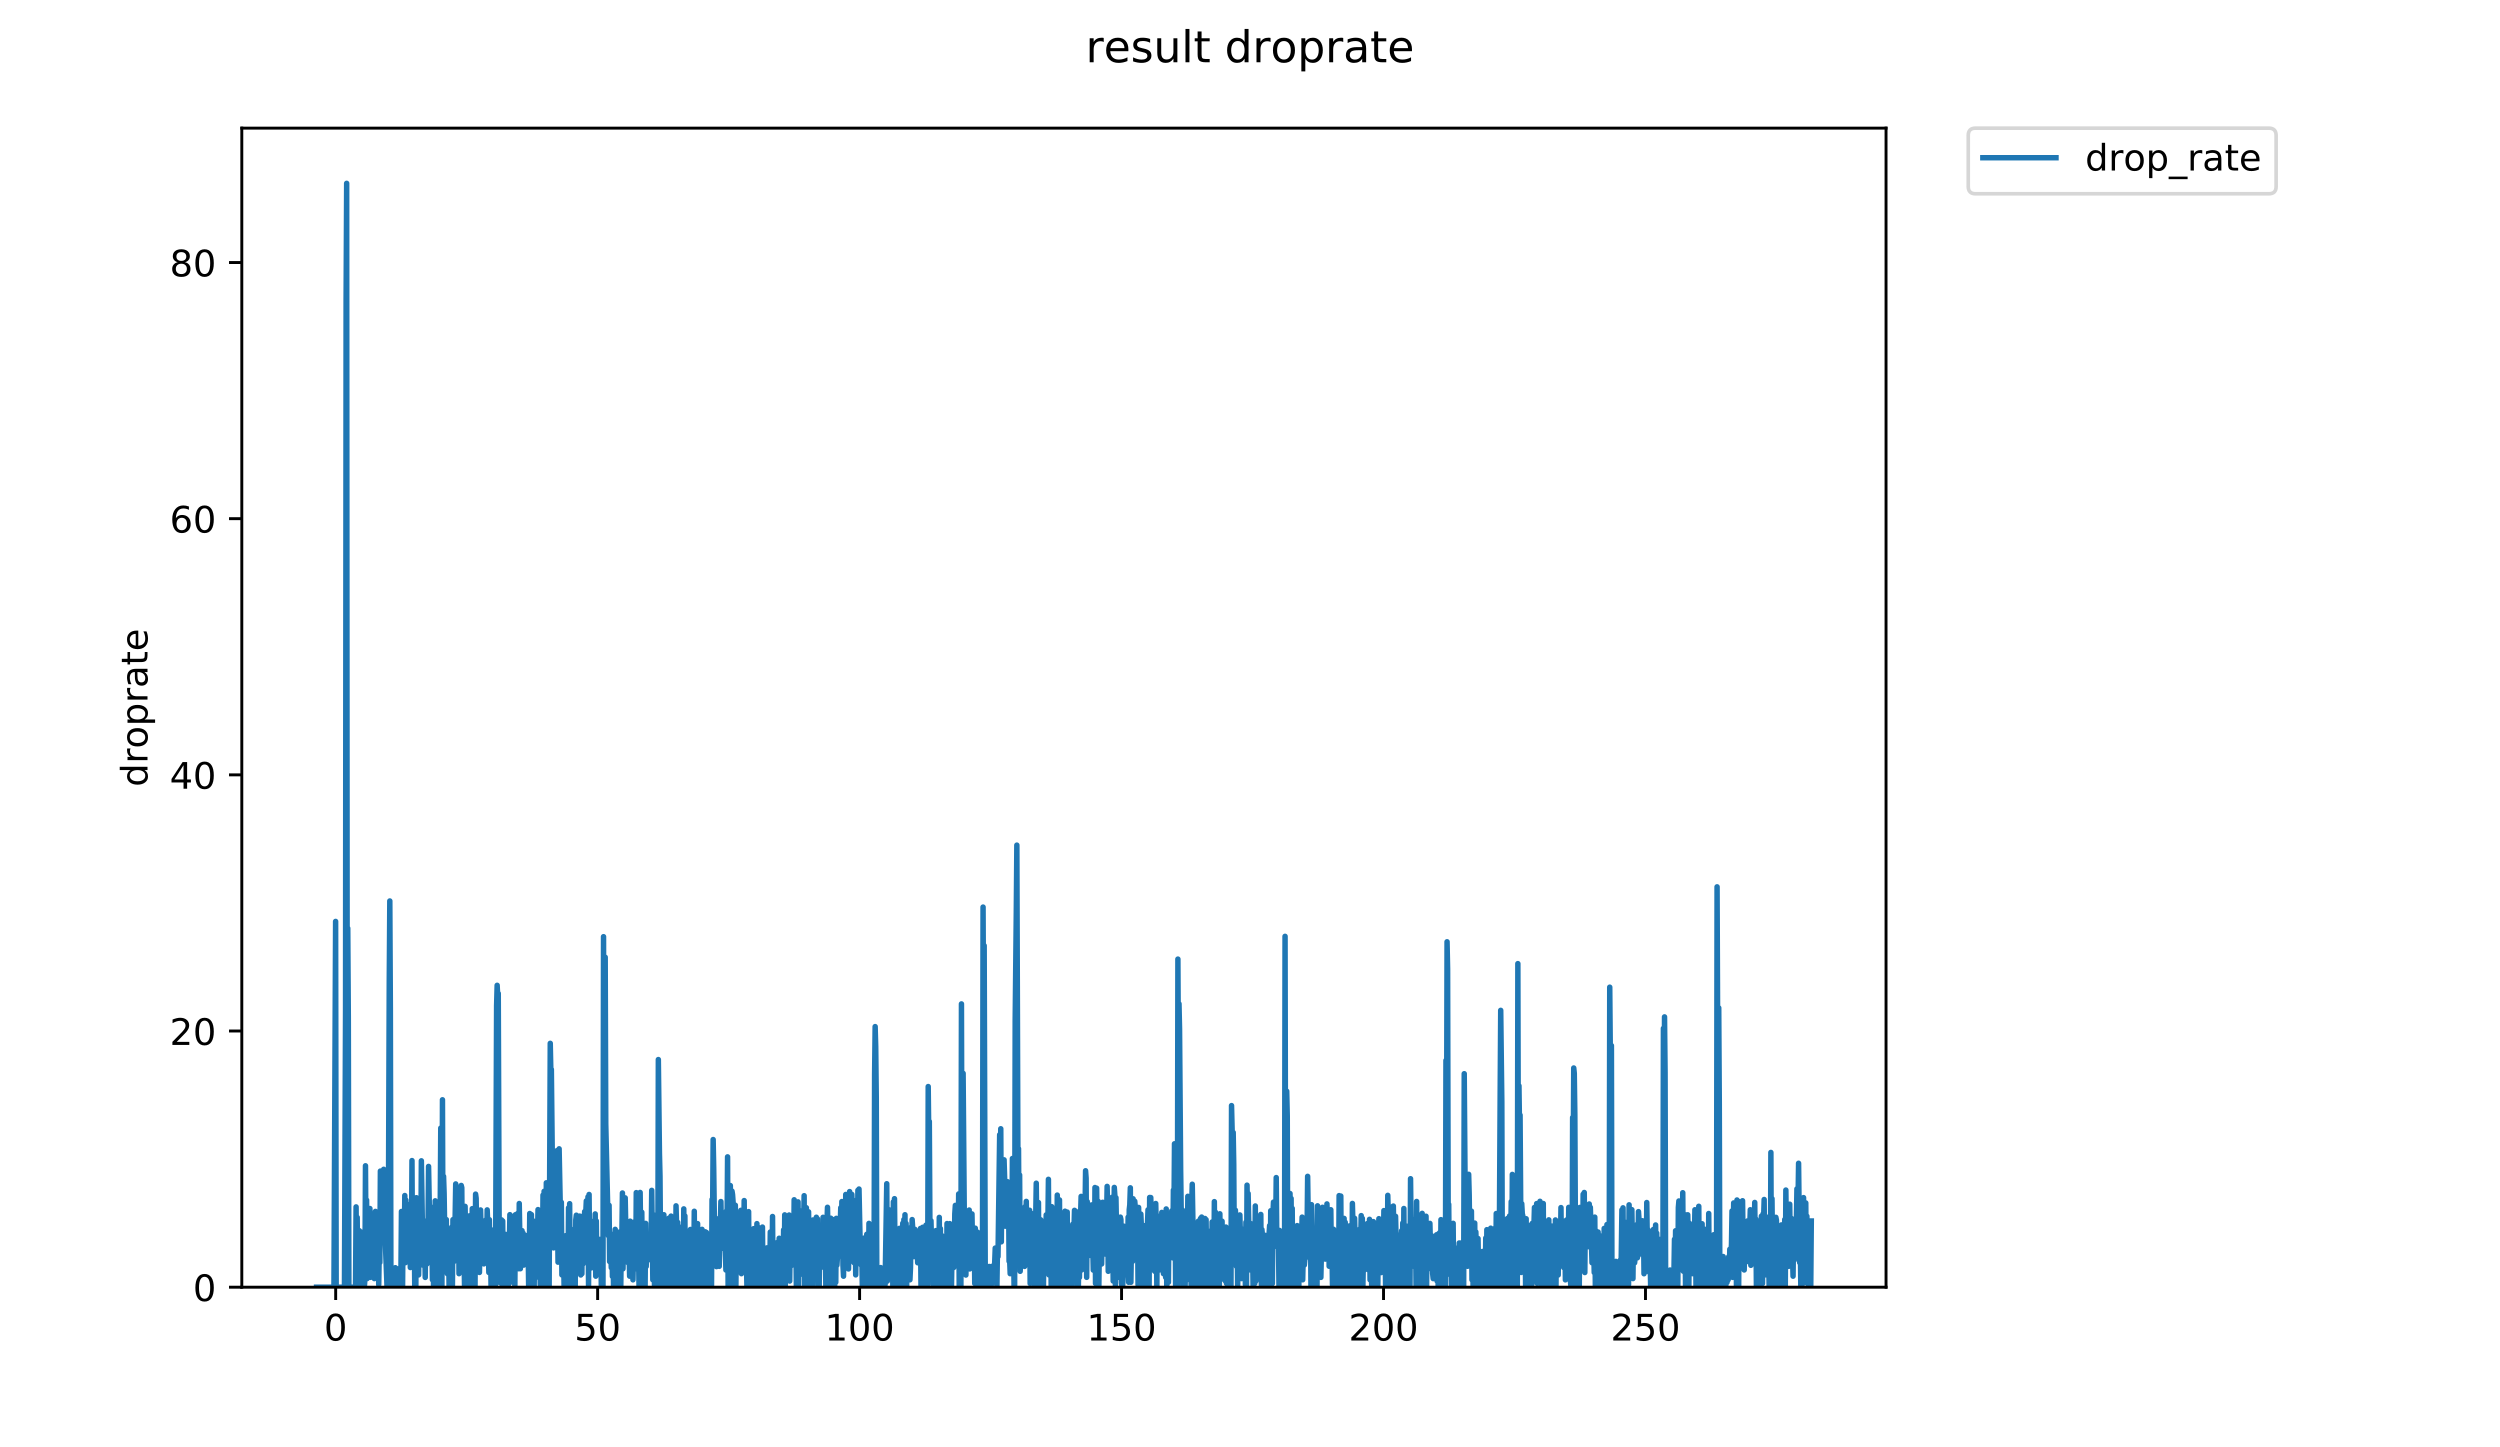 <?xml version="1.0" encoding="utf-8" standalone="no"?>
<!DOCTYPE svg PUBLIC "-//W3C//DTD SVG 1.1//EN"
  "http://www.w3.org/Graphics/SVG/1.1/DTD/svg11.dtd">
<!-- Created with matplotlib (https://matplotlib.org/) -->
<svg height="396pt" version="1.1" viewBox="0 0 684 396" width="684pt" xmlns="http://www.w3.org/2000/svg" xmlns:xlink="http://www.w3.org/1999/xlink">
 <defs>
  <style type="text/css">
*{stroke-linecap:butt;stroke-linejoin:round;}
  </style>
 </defs>
 <g id="figure_1">
  <g id="patch_1">
   <path d="M 0 396 
L 684 396 
L 684 0 
L 0 0 
z
" style="fill:#ffffff;"/>
  </g>
  <g id="axes_1">
   <g id="patch_2">
    <path d="M 66.159 352.174 
L 516.019 352.174 
L 516.019 35.062 
L 66.159 35.062 
z
" style="fill:#ffffff;"/>
   </g>
   <g id="matplotlib.axis_1">
    <g id="xtick_1">
     <g id="line2d_1">
      <defs>
       <path d="M 0 0 
L 0 3.5 
" id="m245992e307" style="stroke:#000000;stroke-width:0.8;"/>
      </defs>
      <g>
       <use style="stroke:#000000;stroke-width:0.8;" x="91.842" xlink:href="#m245992e307" y="352.174"/>
      </g>
     </g>
     <g id="text_1">
      <!-- 0 -->
      <defs>
       <path d="M 31.781 66.406 
Q 24.172 66.406 20.328 58.906 
Q 16.5 51.422 16.5 36.375 
Q 16.5 21.391 20.328 13.891 
Q 24.172 6.391 31.781 6.391 
Q 39.453 6.391 43.281 13.891 
Q 47.125 21.391 47.125 36.375 
Q 47.125 51.422 43.281 58.906 
Q 39.453 66.406 31.781 66.406 
z
M 31.781 74.219 
Q 44.047 74.219 50.516 64.516 
Q 56.984 54.828 56.984 36.375 
Q 56.984 17.969 50.516 8.266 
Q 44.047 -1.422 31.781 -1.422 
Q 19.531 -1.422 13.062 8.266 
Q 6.594 17.969 6.594 36.375 
Q 6.594 54.828 13.062 64.516 
Q 19.531 74.219 31.781 74.219 
z
" id="DejaVuSans-48"/>
      </defs>
      <g transform="translate(88.661 366.773)scale(0.1 -0.1)">
       <use xlink:href="#DejaVuSans-48"/>
      </g>
     </g>
    </g>
    <g id="xtick_2">
     <g id="line2d_2">
      <g>
       <use style="stroke:#000000;stroke-width:0.8;" x="163.515" xlink:href="#m245992e307" y="352.174"/>
      </g>
     </g>
     <g id="text_2">
      <!-- 50 -->
      <defs>
       <path d="M 10.797 72.906 
L 49.516 72.906 
L 49.516 64.594 
L 19.828 64.594 
L 19.828 46.734 
Q 21.969 47.469 24.109 47.828 
Q 26.266 48.188 28.422 48.188 
Q 40.625 48.188 47.75 41.5 
Q 54.891 34.812 54.891 23.391 
Q 54.891 11.625 47.562 5.094 
Q 40.234 -1.422 26.906 -1.422 
Q 22.312 -1.422 17.547 -0.641 
Q 12.797 0.141 7.719 1.703 
L 7.719 11.625 
Q 12.109 9.234 16.797 8.062 
Q 21.484 6.891 26.703 6.891 
Q 35.156 6.891 40.078 11.328 
Q 45.016 15.766 45.016 23.391 
Q 45.016 31 40.078 35.438 
Q 35.156 39.891 26.703 39.891 
Q 22.75 39.891 18.812 39.016 
Q 14.891 38.141 10.797 36.281 
z
" id="DejaVuSans-53"/>
      </defs>
      <g transform="translate(157.153 366.773)scale(0.1 -0.1)">
       <use xlink:href="#DejaVuSans-53"/>
       <use x="63.623" xlink:href="#DejaVuSans-48"/>
      </g>
     </g>
    </g>
    <g id="xtick_3">
     <g id="line2d_3">
      <g>
       <use style="stroke:#000000;stroke-width:0.8;" x="235.188" xlink:href="#m245992e307" y="352.174"/>
      </g>
     </g>
     <g id="text_3">
      <!-- 100 -->
      <defs>
       <path d="M 12.406 8.297 
L 28.516 8.297 
L 28.516 63.922 
L 10.984 60.406 
L 10.984 69.391 
L 28.422 72.906 
L 38.281 72.906 
L 38.281 8.297 
L 54.391 8.297 
L 54.391 0 
L 12.406 0 
z
" id="DejaVuSans-49"/>
      </defs>
      <g transform="translate(225.644 366.773)scale(0.1 -0.1)">
       <use xlink:href="#DejaVuSans-49"/>
       <use x="63.623" xlink:href="#DejaVuSans-48"/>
       <use x="127.246" xlink:href="#DejaVuSans-48"/>
      </g>
     </g>
    </g>
    <g id="xtick_4">
     <g id="line2d_4">
      <g>
       <use style="stroke:#000000;stroke-width:0.8;" x="306.86" xlink:href="#m245992e307" y="352.174"/>
      </g>
     </g>
     <g id="text_4">
      <!-- 150 -->
      <g transform="translate(297.317 366.773)scale(0.1 -0.1)">
       <use xlink:href="#DejaVuSans-49"/>
       <use x="63.623" xlink:href="#DejaVuSans-53"/>
       <use x="127.246" xlink:href="#DejaVuSans-48"/>
      </g>
     </g>
    </g>
    <g id="xtick_5">
     <g id="line2d_5">
      <g>
       <use style="stroke:#000000;stroke-width:0.8;" x="378.533" xlink:href="#m245992e307" y="352.174"/>
      </g>
     </g>
     <g id="text_5">
      <!-- 200 -->
      <defs>
       <path d="M 19.188 8.297 
L 53.609 8.297 
L 53.609 0 
L 7.328 0 
L 7.328 8.297 
Q 12.938 14.109 22.625 23.891 
Q 32.328 33.688 34.812 36.531 
Q 39.547 41.844 41.422 45.531 
Q 43.312 49.219 43.312 52.781 
Q 43.312 58.594 39.234 62.25 
Q 35.156 65.922 28.609 65.922 
Q 23.969 65.922 18.812 64.312 
Q 13.672 62.703 7.812 59.422 
L 7.812 69.391 
Q 13.766 71.781 18.938 73 
Q 24.125 74.219 28.422 74.219 
Q 39.75 74.219 46.484 68.547 
Q 53.219 62.891 53.219 53.422 
Q 53.219 48.922 51.531 44.891 
Q 49.859 40.875 45.406 35.406 
Q 44.188 33.984 37.641 27.219 
Q 31.109 20.453 19.188 8.297 
z
" id="DejaVuSans-50"/>
      </defs>
      <g transform="translate(368.989 366.773)scale(0.1 -0.1)">
       <use xlink:href="#DejaVuSans-50"/>
       <use x="63.623" xlink:href="#DejaVuSans-48"/>
       <use x="127.246" xlink:href="#DejaVuSans-48"/>
      </g>
     </g>
    </g>
    <g id="xtick_6">
     <g id="line2d_6">
      <g>
       <use style="stroke:#000000;stroke-width:0.8;" x="450.206" xlink:href="#m245992e307" y="352.174"/>
      </g>
     </g>
     <g id="text_6">
      <!-- 250 -->
      <g transform="translate(440.662 366.773)scale(0.1 -0.1)">
       <use xlink:href="#DejaVuSans-50"/>
       <use x="63.623" xlink:href="#DejaVuSans-53"/>
       <use x="127.246" xlink:href="#DejaVuSans-48"/>
      </g>
     </g>
    </g>
   </g>
   <g id="matplotlib.axis_2">
    <g id="ytick_1">
     <g id="line2d_7">
      <defs>
       <path d="M 0 0 
L -3.5 0 
" id="m43877757b7" style="stroke:#000000;stroke-width:0.8;"/>
      </defs>
      <g>
       <use style="stroke:#000000;stroke-width:0.8;" x="66.159" xlink:href="#m43877757b7" y="352.174"/>
      </g>
     </g>
     <g id="text_7">
      <!-- 0 -->
      <g transform="translate(52.796 355.973)scale(0.1 -0.1)">
       <use xlink:href="#DejaVuSans-48"/>
      </g>
     </g>
    </g>
    <g id="ytick_2">
     <g id="line2d_8">
      <g>
       <use style="stroke:#000000;stroke-width:0.8;" x="66.159" xlink:href="#m43877757b7" y="282.086"/>
      </g>
     </g>
     <g id="text_8">
      <!-- 20 -->
      <g transform="translate(46.434 285.885)scale(0.1 -0.1)">
       <use xlink:href="#DejaVuSans-50"/>
       <use x="63.623" xlink:href="#DejaVuSans-48"/>
      </g>
     </g>
    </g>
    <g id="ytick_3">
     <g id="line2d_9">
      <g>
       <use style="stroke:#000000;stroke-width:0.8;" x="66.159" xlink:href="#m43877757b7" y="211.998"/>
      </g>
     </g>
     <g id="text_9">
      <!-- 40 -->
      <defs>
       <path d="M 37.797 64.312 
L 12.891 25.391 
L 37.797 25.391 
z
M 35.203 72.906 
L 47.609 72.906 
L 47.609 25.391 
L 58.016 25.391 
L 58.016 17.188 
L 47.609 17.188 
L 47.609 0 
L 37.797 0 
L 37.797 17.188 
L 4.891 17.188 
L 4.891 26.703 
z
" id="DejaVuSans-52"/>
      </defs>
      <g transform="translate(46.434 215.797)scale(0.1 -0.1)">
       <use xlink:href="#DejaVuSans-52"/>
       <use x="63.623" xlink:href="#DejaVuSans-48"/>
      </g>
     </g>
    </g>
    <g id="ytick_4">
     <g id="line2d_10">
      <g>
       <use style="stroke:#000000;stroke-width:0.8;" x="66.159" xlink:href="#m43877757b7" y="141.91"/>
      </g>
     </g>
     <g id="text_10">
      <!-- 60 -->
      <defs>
       <path d="M 33.016 40.375 
Q 26.375 40.375 22.484 35.828 
Q 18.609 31.297 18.609 23.391 
Q 18.609 15.531 22.484 10.953 
Q 26.375 6.391 33.016 6.391 
Q 39.656 6.391 43.531 10.953 
Q 47.406 15.531 47.406 23.391 
Q 47.406 31.297 43.531 35.828 
Q 39.656 40.375 33.016 40.375 
z
M 52.594 71.297 
L 52.594 62.312 
Q 48.875 64.062 45.094 64.984 
Q 41.312 65.922 37.594 65.922 
Q 27.828 65.922 22.672 59.328 
Q 17.531 52.734 16.797 39.406 
Q 19.672 43.656 24.016 45.922 
Q 28.375 48.188 33.594 48.188 
Q 44.578 48.188 50.953 41.516 
Q 57.328 34.859 57.328 23.391 
Q 57.328 12.156 50.688 5.359 
Q 44.047 -1.422 33.016 -1.422 
Q 20.359 -1.422 13.672 8.266 
Q 6.984 17.969 6.984 36.375 
Q 6.984 53.656 15.188 63.938 
Q 23.391 74.219 37.203 74.219 
Q 40.922 74.219 44.703 73.484 
Q 48.484 72.75 52.594 71.297 
z
" id="DejaVuSans-54"/>
      </defs>
      <g transform="translate(46.434 145.709)scale(0.1 -0.1)">
       <use xlink:href="#DejaVuSans-54"/>
       <use x="63.623" xlink:href="#DejaVuSans-48"/>
      </g>
     </g>
    </g>
    <g id="ytick_5">
     <g id="line2d_11">
      <g>
       <use style="stroke:#000000;stroke-width:0.8;" x="66.159" xlink:href="#m43877757b7" y="71.822"/>
      </g>
     </g>
     <g id="text_11">
      <!-- 80 -->
      <defs>
       <path d="M 31.781 34.625 
Q 24.75 34.625 20.719 30.859 
Q 16.703 27.094 16.703 20.516 
Q 16.703 13.922 20.719 10.156 
Q 24.75 6.391 31.781 6.391 
Q 38.812 6.391 42.859 10.172 
Q 46.922 13.969 46.922 20.516 
Q 46.922 27.094 42.891 30.859 
Q 38.875 34.625 31.781 34.625 
z
M 21.922 38.812 
Q 15.578 40.375 12.031 44.719 
Q 8.5 49.078 8.5 55.328 
Q 8.5 64.062 14.719 69.141 
Q 20.953 74.219 31.781 74.219 
Q 42.672 74.219 48.875 69.141 
Q 55.078 64.062 55.078 55.328 
Q 55.078 49.078 51.531 44.719 
Q 48 40.375 41.703 38.812 
Q 48.828 37.156 52.797 32.312 
Q 56.781 27.484 56.781 20.516 
Q 56.781 9.906 50.312 4.234 
Q 43.844 -1.422 31.781 -1.422 
Q 19.734 -1.422 13.25 4.234 
Q 6.781 9.906 6.781 20.516 
Q 6.781 27.484 10.781 32.312 
Q 14.797 37.156 21.922 38.812 
z
M 18.312 54.391 
Q 18.312 48.734 21.844 45.562 
Q 25.391 42.391 31.781 42.391 
Q 38.141 42.391 41.719 45.562 
Q 45.312 48.734 45.312 54.391 
Q 45.312 60.062 41.719 63.234 
Q 38.141 66.406 31.781 66.406 
Q 25.391 66.406 21.844 63.234 
Q 18.312 60.062 18.312 54.391 
z
" id="DejaVuSans-56"/>
      </defs>
      <g transform="translate(46.434 75.621)scale(0.1 -0.1)">
       <use xlink:href="#DejaVuSans-56"/>
       <use x="63.623" xlink:href="#DejaVuSans-48"/>
      </g>
     </g>
    </g>
    <g id="text_12">
     <!-- droprate -->
     <defs>
      <path d="M 45.406 46.391 
L 45.406 75.984 
L 54.391 75.984 
L 54.391 0 
L 45.406 0 
L 45.406 8.203 
Q 42.578 3.328 38.25 0.953 
Q 33.938 -1.422 27.875 -1.422 
Q 17.969 -1.422 11.734 6.484 
Q 5.516 14.406 5.516 27.297 
Q 5.516 40.188 11.734 48.094 
Q 17.969 56 27.875 56 
Q 33.938 56 38.25 53.625 
Q 42.578 51.266 45.406 46.391 
z
M 14.797 27.297 
Q 14.797 17.391 18.875 11.75 
Q 22.953 6.109 30.078 6.109 
Q 37.203 6.109 41.297 11.75 
Q 45.406 17.391 45.406 27.297 
Q 45.406 37.203 41.297 42.844 
Q 37.203 48.484 30.078 48.484 
Q 22.953 48.484 18.875 42.844 
Q 14.797 37.203 14.797 27.297 
z
" id="DejaVuSans-100"/>
      <path d="M 41.109 46.297 
Q 39.594 47.172 37.812 47.578 
Q 36.031 48 33.891 48 
Q 26.266 48 22.188 43.047 
Q 18.109 38.094 18.109 28.812 
L 18.109 0 
L 9.078 0 
L 9.078 54.688 
L 18.109 54.688 
L 18.109 46.188 
Q 20.953 51.172 25.484 53.578 
Q 30.031 56 36.531 56 
Q 37.453 56 38.578 55.875 
Q 39.703 55.766 41.062 55.516 
z
" id="DejaVuSans-114"/>
      <path d="M 30.609 48.391 
Q 23.391 48.391 19.188 42.75 
Q 14.984 37.109 14.984 27.297 
Q 14.984 17.484 19.156 11.844 
Q 23.344 6.203 30.609 6.203 
Q 37.797 6.203 41.984 11.859 
Q 46.188 17.531 46.188 27.297 
Q 46.188 37.016 41.984 42.703 
Q 37.797 48.391 30.609 48.391 
z
M 30.609 56 
Q 42.328 56 49.016 48.375 
Q 55.719 40.766 55.719 27.297 
Q 55.719 13.875 49.016 6.219 
Q 42.328 -1.422 30.609 -1.422 
Q 18.844 -1.422 12.172 6.219 
Q 5.516 13.875 5.516 27.297 
Q 5.516 40.766 12.172 48.375 
Q 18.844 56 30.609 56 
z
" id="DejaVuSans-111"/>
      <path d="M 18.109 8.203 
L 18.109 -20.797 
L 9.078 -20.797 
L 9.078 54.688 
L 18.109 54.688 
L 18.109 46.391 
Q 20.953 51.266 25.266 53.625 
Q 29.594 56 35.594 56 
Q 45.562 56 51.781 48.094 
Q 58.016 40.188 58.016 27.297 
Q 58.016 14.406 51.781 6.484 
Q 45.562 -1.422 35.594 -1.422 
Q 29.594 -1.422 25.266 0.953 
Q 20.953 3.328 18.109 8.203 
z
M 48.688 27.297 
Q 48.688 37.203 44.609 42.844 
Q 40.531 48.484 33.406 48.484 
Q 26.266 48.484 22.188 42.844 
Q 18.109 37.203 18.109 27.297 
Q 18.109 17.391 22.188 11.75 
Q 26.266 6.109 33.406 6.109 
Q 40.531 6.109 44.609 11.75 
Q 48.688 17.391 48.688 27.297 
z
" id="DejaVuSans-112"/>
      <path d="M 34.281 27.484 
Q 23.391 27.484 19.188 25 
Q 14.984 22.516 14.984 16.5 
Q 14.984 11.719 18.141 8.906 
Q 21.297 6.109 26.703 6.109 
Q 34.188 6.109 38.703 11.406 
Q 43.219 16.703 43.219 25.484 
L 43.219 27.484 
z
M 52.203 31.203 
L 52.203 0 
L 43.219 0 
L 43.219 8.297 
Q 40.141 3.328 35.547 0.953 
Q 30.953 -1.422 24.312 -1.422 
Q 15.922 -1.422 10.953 3.297 
Q 6 8.016 6 15.922 
Q 6 25.141 12.172 29.828 
Q 18.359 34.516 30.609 34.516 
L 43.219 34.516 
L 43.219 35.406 
Q 43.219 41.609 39.141 45 
Q 35.062 48.391 27.688 48.391 
Q 23 48.391 18.547 47.266 
Q 14.109 46.141 10.016 43.891 
L 10.016 52.203 
Q 14.938 54.109 19.578 55.047 
Q 24.219 56 28.609 56 
Q 40.484 56 46.344 49.844 
Q 52.203 43.703 52.203 31.203 
z
" id="DejaVuSans-97"/>
      <path d="M 18.312 70.219 
L 18.312 54.688 
L 36.812 54.688 
L 36.812 47.703 
L 18.312 47.703 
L 18.312 18.016 
Q 18.312 11.328 20.141 9.422 
Q 21.969 7.516 27.594 7.516 
L 36.812 7.516 
L 36.812 0 
L 27.594 0 
Q 17.188 0 13.234 3.875 
Q 9.281 7.766 9.281 18.016 
L 9.281 47.703 
L 2.688 47.703 
L 2.688 54.688 
L 9.281 54.688 
L 9.281 70.219 
z
" id="DejaVuSans-116"/>
      <path d="M 56.203 29.594 
L 56.203 25.203 
L 14.891 25.203 
Q 15.484 15.922 20.484 11.062 
Q 25.484 6.203 34.422 6.203 
Q 39.594 6.203 44.453 7.469 
Q 49.312 8.734 54.109 11.281 
L 54.109 2.781 
Q 49.266 0.734 44.188 -0.344 
Q 39.109 -1.422 33.891 -1.422 
Q 20.797 -1.422 13.156 6.188 
Q 5.516 13.812 5.516 26.812 
Q 5.516 40.234 12.766 48.109 
Q 20.016 56 32.328 56 
Q 43.359 56 49.781 48.891 
Q 56.203 41.797 56.203 29.594 
z
M 47.219 32.234 
Q 47.125 39.594 43.094 43.984 
Q 39.062 48.391 32.422 48.391 
Q 24.906 48.391 20.391 44.141 
Q 15.875 39.891 15.188 32.172 
z
" id="DejaVuSans-101"/>
     </defs>
     <g transform="translate(40.354 215.236)rotate(-90)scale(0.1 -0.1)">
      <use xlink:href="#DejaVuSans-100"/>
      <use x="63.477" xlink:href="#DejaVuSans-114"/>
      <use x="104.559" xlink:href="#DejaVuSans-111"/>
      <use x="165.74" xlink:href="#DejaVuSans-112"/>
      <use x="229.217" xlink:href="#DejaVuSans-114"/>
      <use x="270.33" xlink:href="#DejaVuSans-97"/>
      <use x="331.609" xlink:href="#DejaVuSans-116"/>
      <use x="370.818" xlink:href="#DejaVuSans-101"/>
     </g>
    </g>
   </g>
   <g id="line2d_12">
    <path clip-path="url(#p576f7318fc)" d="M 86.607 352.174 
L 91.371 352.174 
L 91.823 252.102 
L 91.975 352.174 
L 94.243 352.174 
L 94.544 276.167 
L 94.695 82.372 
L 94.846 50.163 
L 94.996 303.119 
L 95.147 253.97 
L 95.298 278.575 
L 95.448 352.174 
L 97.272 352.174 
L 97.424 330.209 
L 97.576 352.174 
L 97.727 333.078 
L 97.878 352.174 
L 98.029 352.174 
L 98.18 349.82 
L 98.331 336.733 
L 98.481 352.174 
L 98.633 345.132 
L 98.785 352.174 
L 98.936 337.141 
L 99.087 352.174 
L 99.238 349.822 
L 99.389 342.065 
L 99.69 352.174 
L 99.841 349.82 
L 99.994 318.957 
L 100.145 343.447 
L 100.296 328.342 
L 100.446 349.824 
L 100.597 331.995 
L 100.748 332.313 
L 101.051 340.482 
L 101.202 330.65 
L 101.353 349.481 
L 101.504 332.389 
L 101.655 344.461 
L 101.807 344.149 
L 101.958 347.815 
L 102.109 336.443 
L 102.26 339.045 
L 102.411 349.827 
L 102.714 331.442 
L 103.016 346.824 
L 103.167 338.412 
L 103.318 339.394 
L 103.469 339.443 
L 103.62 351.502 
L 103.771 341.433 
L 103.921 345.435 
L 104.072 320.408 
L 104.223 331.462 
L 104.374 327.959 
L 104.525 335.742 
L 104.677 335.836 
L 104.979 319.919 
L 105.13 337.376 
L 105.282 336.154 
L 105.894 352.174 
L 106.198 352.174 
L 106.5 268.848 
L 106.651 246.507 
L 106.802 275.904 
L 106.953 352.174 
L 107.561 352.174 
L 107.864 347.802 
L 108.015 351.503 
L 108.167 346.844 
L 108.318 349.486 
L 108.47 349.176 
L 108.623 352.174 
L 108.774 352.174 
L 108.926 347.158 
L 109.23 352.174 
L 109.382 347.511 
L 109.687 349.17 
L 109.838 331.462 
L 109.989 334.703 
L 110.141 352.174 
L 110.294 334.008 
L 110.446 342.811 
L 110.597 343.774 
L 110.749 327.095 
L 110.9 345.474 
L 111.051 328.342 
L 111.203 343.838 
L 111.508 335.929 
L 111.66 340.537 
L 111.811 341.422 
L 112.113 332.053 
L 112.264 346.798 
L 112.415 329.327 
L 112.566 341.076 
L 112.717 317.534 
L 112.868 345.474 
L 113.019 335.039 
L 113.17 341.433 
L 113.321 335.055 
L 113.472 352.174 
L 113.623 331.698 
L 113.774 352.174 
L 113.925 327.694 
L 114.076 333.004 
L 114.227 331.995 
L 114.53 348.817 
L 114.831 329.641 
L 114.982 333.996 
L 115.132 342.412 
L 115.284 317.6 
L 115.738 346.149 
L 116.042 338.799 
L 116.193 338.786 
L 116.345 349.499 
L 116.496 334.1 
L 116.648 337.795 
L 116.799 345.815 
L 116.951 345.493 
L 117.103 336.123 
L 117.255 319.133 
L 117.71 343.48 
L 117.861 337.795 
L 118.013 342.142 
L 118.164 338.734 
L 118.315 350.156 
L 118.465 330.335 
L 118.617 352.174 
L 118.768 330.335 
L 118.919 352.174 
L 119.071 328.545 
L 119.222 352.174 
L 119.373 331.007 
L 119.524 347.806 
L 119.675 335.407 
L 119.826 352.174 
L 119.977 341.768 
L 120.133 352.174 
L 120.292 352.174 
L 120.594 308.641 
L 120.75 352.174 
L 120.904 352.174 
L 121.057 300.9 
L 121.208 345.389 
L 121.358 321.848 
L 121.51 326.451 
L 121.812 345.784 
L 121.963 346.115 
L 122.113 333.677 
L 122.264 347.125 
L 122.416 348.506 
L 122.717 338.372 
L 122.868 351.838 
L 123.021 341.847 
L 123.173 342.162 
L 123.324 343.806 
L 123.475 352.174 
L 123.626 335.711 
L 123.776 352.174 
L 123.927 333.695 
L 124.078 344.454 
L 124.229 345.125 
L 124.381 334.468 
L 124.532 332.687 
L 124.683 323.924 
L 124.834 327.67 
L 124.985 340.078 
L 125.135 340.067 
L 125.286 344.789 
L 125.437 330.986 
L 125.588 348.478 
L 125.739 337.726 
L 126.042 345.125 
L 126.193 324.34 
L 126.344 324.959 
L 126.494 345.448 
L 126.797 332.724 
L 127.098 352.174 
L 127.249 330.062 
L 127.551 348.138 
L 127.702 335.006 
L 127.852 343.085 
L 128.003 344.775 
L 128.154 337.025 
L 128.304 351.502 
L 128.455 332.649 
L 128.757 346.132 
L 128.908 333.748 
L 129.059 351.167 
L 129.21 330.691 
L 129.361 351.838 
L 129.513 337.864 
L 129.664 335.375 
L 129.968 352.174 
L 130.12 326.712 
L 130.271 327.833 
L 130.573 346.803 
L 130.724 336.093 
L 130.876 347.475 
L 131.027 342.784 
L 131.177 348.138 
L 131.479 331.047 
L 131.782 342.114 
L 132.083 336.733 
L 132.385 345.796 
L 132.537 334.065 
L 132.688 338.747 
L 132.99 333.748 
L 133.141 342.802 
L 133.292 331.027 
L 133.443 334.719 
L 133.745 348.142 
L 133.897 333.712 
L 134.048 345.815 
L 134.199 339.108 
L 134.35 352.174 
L 134.502 336.503 
L 134.653 341.097 
L 134.804 340.414 
L 134.955 352.174 
L 135.566 352.174 
L 135.87 275.11 
L 136.021 269.58 
L 136.172 272.62 
L 136.323 271.795 
L 136.626 350.831 
L 136.777 341.097 
L 136.928 339.406 
L 137.079 350.494 
L 137.233 333.765 
L 137.384 352.174 
L 137.535 334.065 
L 137.687 352.174 
L 137.838 339.083 
L 137.989 343.782 
L 138.141 343.513 
L 138.292 337.713 
L 138.444 351.172 
L 138.595 340.448 
L 138.748 350.179 
L 138.899 341.118 
L 139.05 352.174 
L 139.201 339.07 
L 139.352 341.097 
L 139.502 332.332 
L 139.653 350.83 
L 139.804 332.668 
L 139.955 348.814 
L 140.106 338.425 
L 140.257 347.81 
L 140.56 337.754 
L 140.862 352.174 
L 141.013 332.351 
L 141.164 342.766 
L 141.314 341.402 
L 141.616 332.015 
L 141.767 344.789 
L 141.918 347.129 
L 142.068 329.283 
L 142.37 347.125 
L 142.52 338.398 
L 142.671 338.696 
L 142.822 336.704 
L 142.973 339.455 
L 143.124 337.39 
L 143.275 346.138 
L 143.43 342.284 
L 143.581 341.463 
L 143.732 343.774 
L 144.033 338.049 
L 144.184 345.125 
L 144.335 338.062 
L 144.487 340.448 
L 144.638 352.174 
L 144.789 346.793 
L 144.94 332.015 
L 145.091 342.784 
L 145.241 340.414 
L 145.392 332.313 
L 145.543 350.156 
L 145.997 334.1 
L 146.149 351.84 
L 146.301 340.482 
L 146.451 341.086 
L 146.602 341.065 
L 146.753 334.349 
L 146.903 345.435 
L 147.204 330.946 
L 147.355 349.489 
L 147.508 337.85 
L 147.66 339.158 
L 147.81 351.502 
L 147.961 334.367 
L 148.113 334.418 
L 148.264 335.726 
L 148.415 343.774 
L 148.566 326.975 
L 148.717 352.174 
L 148.868 325.942 
L 149.019 333.783 
L 149.171 327.071 
L 149.322 352.174 
L 149.473 323.615 
L 149.624 332.053 
L 149.778 352.174 
L 150.247 352.174 
L 150.549 285.456 
L 150.7 292.646 
L 150.851 292.589 
L 151.152 320.927 
L 151.456 341.422 
L 151.61 328.438 
L 151.761 339.455 
L 151.912 323.251 
L 152.063 322.915 
L 152.214 340.414 
L 152.366 314.829 
L 152.674 345.328 
L 152.978 314.316 
L 153.282 329.727 
L 153.433 335.039 
L 153.583 328.946 
L 153.734 348.811 
L 153.885 341.391 
L 154.035 348.135 
L 154.186 341.738 
L 154.337 352.174 
L 154.494 339.231 
L 154.645 352.174 
L 154.796 338.076 
L 154.947 352.174 
L 155.248 339.058 
L 155.4 352.174 
L 155.552 330.46 
L 155.703 352.174 
L 155.854 329.327 
L 156.006 352.174 
L 156.159 336.2 
L 156.31 352.174 
L 156.463 337.545 
L 156.616 352.174 
L 156.769 338.263 
L 156.922 352.174 
L 157.074 349.847 
L 157.227 339.232 
L 157.379 351.841 
L 157.531 333.8 
L 157.683 332.483 
L 157.835 339.849 
L 157.987 334.117 
L 158.139 338.503 
L 158.291 348.173 
L 158.594 332.724 
L 158.746 334.819 
L 158.898 348.833 
L 159.05 338.503 
L 159.202 348.499 
L 159.353 332.78 
L 159.505 345.815 
L 159.657 335.471 
L 159.809 338.157 
L 159.961 331.481 
L 160.112 343.806 
L 160.264 331.757 
L 160.416 328.568 
L 160.568 328.834 
L 160.72 332.798 
L 160.872 327.453 
L 161.024 351.841 
L 161.176 326.809 
L 161.327 345.493 
L 161.478 342.104 
L 161.632 341.254 
L 161.786 346.899 
L 161.937 337.782 
L 162.088 344.468 
L 162.24 341.828 
L 162.392 334.117 
L 162.544 345.505 
L 162.695 346.49 
L 162.847 332.13 
L 162.999 349.165 
L 163.15 334.065 
L 163.302 347.84 
L 163.454 338.824 
L 163.606 343.18 
L 163.757 342.468 
L 163.909 339.467 
L 164.061 340.136 
L 164.212 344.164 
L 164.364 339.083 
L 164.519 352.174 
L 164.975 352.174 
L 165.126 256.279 
L 165.278 328.361 
L 165.581 261.889 
L 165.733 307.451 
L 166.34 333.502 
L 166.492 338.143 
L 166.644 329.77 
L 166.795 345.165 
L 166.947 337.489 
L 167.251 346.839 
L 167.402 337.726 
L 167.558 349.238 
L 167.709 338.451 
L 167.861 352.174 
L 168.012 347.831 
L 168.164 352.174 
L 168.318 336.35 
L 168.473 352.174 
L 168.63 337.276 
L 168.781 352.174 
L 168.932 343.111 
L 169.084 352.174 
L 169.387 337.112 
L 169.539 349.831 
L 169.69 337.127 
L 169.843 352.174 
L 169.995 338.503 
L 170.146 338.076 
L 170.297 326.402 
L 170.448 347.144 
L 170.6 339.479 
L 170.752 338.464 
L 170.903 339.121 
L 171.055 327.74 
L 171.359 343.163 
L 171.511 335.867 
L 171.662 335.407 
L 171.813 345.461 
L 171.965 336.473 
L 172.268 349.162 
L 172.42 334.117 
L 172.571 335.455 
L 172.723 346.49 
L 172.874 346.484 
L 173.025 342.075 
L 173.176 350.162 
L 173.479 334.367 
L 173.631 339.455 
L 173.781 338.696 
L 173.933 347.154 
L 174.083 326.303 
L 174.385 346.793 
L 174.538 331.326 
L 174.84 352.174 
L 174.991 327.959 
L 175.141 326.253 
L 175.443 351.166 
L 175.593 331.659 
L 175.744 346.115 
L 175.894 346.783 
L 176.046 339.754 
L 176.197 347.144 
L 176.348 339.394 
L 176.499 352.174 
L 176.65 334.719 
L 176.801 346.5 
L 176.952 341.422 
L 177.254 344.782 
L 177.405 342.766 
L 177.556 342.766 
L 177.707 338.062 
L 177.858 339.719 
L 178.008 337.74 
L 178.159 339.07 
L 178.311 325.682 
L 178.612 350.158 
L 178.763 335.022 
L 178.915 332.426 
L 179.066 351.84 
L 179.218 334.468 
L 179.369 338.035 
L 179.519 352.174 
L 179.971 352.174 
L 180.122 289.896 
L 180.425 315.551 
L 180.576 321.877 
L 180.727 341.758 
L 180.878 340.055 
L 181.028 343.076 
L 181.179 335.726 
L 181.33 351.838 
L 181.483 351.508 
L 181.634 332.351 
L 181.787 343.231 
L 181.938 339.096 
L 182.089 339.731 
L 182.239 342.775 
L 182.39 337.685 
L 182.541 348.142 
L 182.692 341.748 
L 182.842 352.174 
L 182.993 333.304 
L 183.145 352.174 
L 183.295 334.703 
L 183.446 352.174 
L 183.598 332.724 
L 183.748 352.174 
L 183.9 343.497 
L 184.051 352.174 
L 184.202 335.423 
L 184.354 352.174 
L 184.505 350.158 
L 184.656 340.816 
L 184.809 352.174 
L 184.962 329.919 
L 185.264 340.728 
L 185.415 334.435 
L 185.567 351.168 
L 185.719 335.581 
L 185.87 352.174 
L 186.174 342.486 
L 186.325 346.809 
L 186.476 338.035 
L 186.627 351.5 
L 186.778 347.144 
L 186.929 352.174 
L 187.08 330.753 
L 187.232 352.174 
L 187.382 332.668 
L 187.534 352.174 
L 187.687 342.171 
L 187.838 352.174 
L 187.99 337.809 
L 188.141 352.174 
L 188.292 337.083 
L 188.443 352.174 
L 188.594 338.103 
L 188.745 350.494 
L 188.896 336.383 
L 189.047 352.174 
L 189.198 340.448 
L 189.349 352.174 
L 189.652 337.726 
L 189.803 347.806 
L 189.954 331.402 
L 190.106 352.174 
L 190.259 339.872 
L 190.41 352.174 
L 190.561 344.126 
L 190.712 352.174 
L 190.864 334.786 
L 191.015 352.174 
L 191.166 341.748 
L 191.317 352.174 
L 191.467 340.044 
L 191.618 352.174 
L 191.77 345.179 
L 191.921 352.174 
L 192.072 336.352 
L 192.223 352.174 
L 192.375 337.782 
L 192.525 352.174 
L 192.676 345.454 
L 192.827 350.493 
L 192.978 337.025 
L 193.129 352.174 
L 193.281 337.198 
L 193.432 352.174 
L 193.585 352.174 
L 193.737 342.838 
L 193.889 348.503 
L 194.04 348.15 
L 194.191 338.774 
L 194.348 352.174 
L 194.665 352.174 
L 194.816 328.167 
L 194.967 331.659 
L 195.118 311.778 
L 195.269 319.645 
L 195.57 342.757 
L 195.872 333.359 
L 196.025 346.549 
L 196.176 341.422 
L 196.327 344.11 
L 196.479 338.49 
L 196.63 338.385 
L 196.781 346.473 
L 196.933 337.475 
L 197.084 335.391 
L 197.235 328.745 
L 197.388 336.851 
L 197.54 334.22 
L 197.693 341.535 
L 197.845 334.901 
L 197.998 337.241 
L 198.152 337.395 
L 198.304 337.155 
L 198.607 347.47 
L 198.758 331.323 
L 198.91 337.098 
L 199.062 316.518 
L 199.213 352.174 
L 199.365 330.397 
L 199.668 344.818 
L 199.819 324.367 
L 200.122 352.174 
L 200.274 325.883 
L 200.426 326.833 
L 200.579 328.944 
L 200.73 344.491 
L 200.883 329.898 
L 201.034 346.155 
L 201.186 329.749 
L 201.337 352.174 
L 201.488 336.718 
L 201.639 345.461 
L 201.791 337.489 
L 201.942 344.149 
L 202.093 338.076 
L 202.244 342.402 
L 202.395 341.108 
L 202.547 341.494 
L 202.699 331.148 
L 202.85 348.482 
L 203.153 332.072 
L 203.305 340.526 
L 203.456 342.477 
L 203.608 328.478 
L 203.759 342.104 
L 203.91 342.085 
L 204.062 345.821 
L 204.214 345.152 
L 204.364 352.174 
L 204.516 339.455 
L 204.669 349.858 
L 204.821 331.499 
L 204.973 352.174 
L 205.125 343.521 
L 205.277 352.174 
L 205.427 338.722 
L 205.579 352.174 
L 205.73 336.792 
L 205.881 350.156 
L 206.033 337.782 
L 206.185 336.169 
L 206.336 350.831 
L 206.487 342.44 
L 206.638 352.174 
L 206.789 337.054 
L 206.941 352.174 
L 207.093 334.786 
L 207.244 352.174 
L 207.396 335.758 
L 207.548 352.174 
L 207.699 342.458 
L 207.851 352.174 
L 208.002 338.76 
L 208.153 352.174 
L 208.304 343.455 
L 208.455 352.174 
L 208.606 335.726 
L 208.757 352.174 
L 208.911 346.354 
L 209.069 352.174 
L 209.388 352.174 
L 209.547 345.484 
L 209.698 352.174 
L 209.848 341.412 
L 209.999 352.174 
L 210.15 341.738 
L 210.3 343.766 
L 210.452 341.778 
L 210.604 348.517 
L 210.755 337.083 
L 210.907 348.492 
L 211.059 339.17 
L 211.211 351.509 
L 211.363 332.835 
L 211.515 352.174 
L 211.667 339.825 
L 211.97 348.496 
L 212.122 344.133 
L 212.272 352.174 
L 212.576 347.488 
L 212.728 349.509 
L 212.879 339.802 
L 213.031 352.174 
L 213.182 338.786 
L 213.485 346.803 
L 213.636 340.078 
L 213.788 352.174 
L 213.94 341.15 
L 214.091 346.167 
L 214.244 347.177 
L 214.396 336.488 
L 214.547 352.174 
L 214.698 332.389 
L 214.849 352.174 
L 215.001 332.817 
L 215.152 349.159 
L 215.454 339.406 
L 215.607 345.179 
L 215.91 332.426 
L 216.061 350.493 
L 216.212 337.74 
L 216.52 346.262 
L 216.825 336.154 
L 216.976 343.146 
L 217.129 344.541 
L 217.282 328.258 
L 217.434 332.244 
L 217.586 346.149 
L 217.737 338.747 
L 217.889 352.174 
L 218.041 329.501 
L 218.193 333.168 
L 218.345 328.834 
L 218.497 351.84 
L 218.648 331.128 
L 218.8 348.83 
L 218.952 341.484 
L 219.103 348.482 
L 219.405 334.384 
L 219.557 340.827 
L 219.861 335.487 
L 220.012 327.143 
L 220.165 352.174 
L 220.316 335.742 
L 220.467 349.168 
L 220.619 330.439 
L 220.922 349.491 
L 221.073 332.687 
L 221.226 331.56 
L 221.378 352.174 
L 221.53 333.887 
L 221.682 339.479 
L 221.834 350.177 
L 222.137 336.851 
L 222.289 352.174 
L 222.441 333.783 
L 222.593 348.827 
L 222.896 339.479 
L 223.048 337.489 
L 223.2 348.165 
L 223.354 333.035 
L 223.506 335.534 
L 223.658 333.484 
L 223.816 352.174 
L 224.131 352.174 
L 224.283 339.17 
L 224.435 338.811 
L 224.587 346.824 
L 224.889 336.398 
L 225.04 344.126 
L 225.191 333.059 
L 225.342 340.426 
L 225.493 340.403 
L 225.645 344.164 
L 225.797 339.133 
L 225.948 352.174 
L 226.099 335.407 
L 226.25 334.703 
L 226.4 330.314 
L 226.702 344.782 
L 226.853 335.022 
L 227.003 336.689 
L 227.154 351.502 
L 227.305 333.304 
L 227.455 348.135 
L 227.606 341.443 
L 227.757 352.174 
L 227.908 333.677 
L 228.059 352.174 
L 228.212 336.23 
L 228.363 352.174 
L 228.514 335.12 
L 228.666 350.835 
L 228.817 333.341 
L 228.969 346.167 
L 229.272 341.778 
L 229.423 343.798 
L 229.727 340.078 
L 230.03 330.439 
L 230.182 341.192 
L 230.334 328.745 
L 230.485 332.092 
L 230.636 346.132 
L 230.788 349.17 
L 230.939 337.685 
L 231.242 342.838 
L 231.394 326.809 
L 231.545 338.503 
L 231.698 339.504 
L 231.849 341.788 
L 232 340.102 
L 232.152 347.182 
L 232.456 326.017 
L 232.606 332.724 
L 232.758 331.128 
L 232.91 341.828 
L 233.062 326.785 
L 233.213 332.37 
L 233.364 345.139 
L 233.515 337.054 
L 233.666 345.474 
L 233.817 342.075 
L 233.968 332.015 
L 234.119 348.808 
L 234.42 328.296 
L 234.571 341.728 
L 234.722 325.656 
L 234.873 334.703 
L 235.024 325.32 
L 235.326 339.754 
L 235.477 340.426 
L 235.628 346.126 
L 235.781 341.925 
L 235.935 352.174 
L 236.088 344.908 
L 236.24 349.838 
L 236.391 338.747 
L 236.542 351.502 
L 236.844 340.794 
L 236.995 351.838 
L 237.146 337.699 
L 237.296 352.174 
L 237.447 341.402 
L 237.598 352.174 
L 237.749 334.719 
L 237.9 352.174 
L 238.053 339.576 
L 238.207 352.174 
L 238.361 338.987 
L 238.515 352.174 
L 238.985 352.174 
L 239.14 347.434 
L 239.291 293.879 
L 239.442 280.881 
L 239.594 286.383 
L 239.745 300.195 
L 239.896 352.174 
L 240.804 352.174 
L 240.955 346.809 
L 241.105 350.829 
L 241.257 348.496 
L 241.408 349.829 
L 241.559 349.82 
L 241.709 349.142 
L 241.86 347.798 
L 242.011 351.838 
L 242.162 351.501 
L 242.613 323.869 
L 242.765 350.499 
L 242.917 338.143 
L 243.068 343.806 
L 243.219 330.986 
L 243.371 345.159 
L 243.823 335.006 
L 243.973 341.402 
L 244.125 332.407 
L 244.276 352.174 
L 244.428 328.811 
L 244.579 352.174 
L 244.73 327.959 
L 244.881 343.102 
L 245.032 341.108 
L 245.183 341.086 
L 245.334 351.505 
L 245.485 339.731 
L 245.636 345.772 
L 245.787 338.398 
L 245.938 349.822 
L 246.089 336.077 
L 246.241 352.174 
L 246.392 350.494 
L 246.543 352.174 
L 246.694 342.162 
L 246.845 352.174 
L 246.996 334.686 
L 247.147 352.174 
L 247.298 333.677 
L 247.448 352.174 
L 247.599 332.351 
L 247.751 352.174 
L 247.902 334.736 
L 248.053 352.174 
L 248.204 341.433 
L 248.354 347.461 
L 248.505 341.748 
L 248.656 346.109 
L 248.806 346.12 
L 248.957 350.158 
L 249.111 346.874 
L 249.262 335.758 
L 249.413 343.102 
L 249.563 333.677 
L 249.714 336.031 
L 249.865 343.758 
L 250.016 343.814 
L 250.318 336.352 
L 250.622 341.494 
L 250.773 343.12 
L 250.925 341.798 
L 251.077 345.493 
L 251.229 338.849 
L 251.38 345.112 
L 251.682 337.405 
L 251.833 336.108 
L 251.985 352.174 
L 252.137 337.127 
L 252.288 347.47 
L 252.439 335.789 
L 252.591 352.174 
L 252.742 340.102 
L 252.893 352.174 
L 253.045 338.503 
L 253.196 352.174 
L 253.349 335.201 
L 253.501 352.174 
L 253.808 352.174 
L 253.959 297.282 
L 254.11 310.887 
L 254.261 306.815 
L 254.412 333.341 
L 254.563 338.734 
L 254.713 333.978 
L 255.018 346.161 
L 255.169 337.069 
L 255.321 351.505 
L 255.472 338.722 
L 255.622 352.174 
L 255.773 338.372 
L 255.923 352.174 
L 256.074 336.689 
L 256.228 352.174 
L 256.379 341.798 
L 256.533 352.174 
L 256.685 337.447 
L 256.836 352.174 
L 256.987 333.078 
L 257.138 352.174 
L 257.288 336.136 
L 257.439 352.174 
L 257.589 352.174 
L 257.741 338.103 
L 257.892 341.748 
L 258.042 339.394 
L 258.195 349.845 
L 258.347 340.87 
L 258.498 349.818 
L 258.651 341.181 
L 258.801 351.503 
L 258.953 349.162 
L 259.104 334.769 
L 259.255 344.454 
L 259.408 341.867 
L 259.559 352.174 
L 259.711 351.841 
L 259.863 334.786 
L 260.015 352.174 
L 260.166 344.789 
L 260.318 352.174 
L 260.47 342.829 
L 260.623 340.902 
L 260.775 340.526 
L 260.926 346.803 
L 261.077 345.467 
L 261.229 332.13 
L 261.382 329.791 
L 261.533 345.165 
L 261.684 332.407 
L 261.835 344.454 
L 261.987 331.501 
L 262.138 341.768 
L 262.29 326.663 
L 262.442 352.174 
L 262.9 352.174 
L 263.052 274.67 
L 263.203 334.401 
L 263.507 293.657 
L 263.962 348.52 
L 264.114 345.493 
L 264.267 348.852 
L 264.418 340.459 
L 264.569 346.457 
L 264.72 338.747 
L 264.871 344.468 
L 265.173 331.067 
L 265.326 347.177 
L 265.477 337.809 
L 265.629 337.782 
L 265.78 344.782 
L 265.932 332.13 
L 266.083 340.75 
L 266.233 339.382 
L 266.385 342.838 
L 266.537 336.154 
L 266.689 351.171 
L 266.839 336.031 
L 266.991 350.168 
L 267.143 337.795 
L 267.294 352.174 
L 267.446 337.127 
L 267.598 344.811 
L 267.751 346.874 
L 268.055 340.816 
L 268.207 352.174 
L 268.662 352.174 
L 268.814 339.814 
L 268.966 248.179 
L 269.118 284.358 
L 269.269 258.723 
L 269.573 352.174 
L 270.177 352.174 
L 270.329 347.154 
L 270.48 351.838 
L 270.632 346.511 
L 270.783 352.174 
L 270.934 352.174 
L 271.085 347.479 
L 271.236 351.502 
L 271.387 346.468 
L 271.538 346.479 
L 271.69 350.497 
L 271.84 348.814 
L 271.994 349.524 
L 272.296 341.474 
L 272.447 344.103 
L 272.599 341.504 
L 272.75 352.174 
L 272.901 342.085 
L 273.053 343.814 
L 273.507 310.455 
L 273.659 323.165 
L 273.811 308.828 
L 273.962 339.766 
L 274.113 322.943 
L 274.264 332.724 
L 274.414 317.467 
L 274.565 332.015 
L 274.716 317.331 
L 274.871 322.504 
L 275.022 335.487 
L 275.174 329.035 
L 275.325 335.071 
L 275.477 334.552 
L 275.628 323.306 
L 275.78 333.555 
L 275.932 325.757 
L 276.083 345.091 
L 276.234 344.461 
L 276.385 348.478 
L 276.538 333.608 
L 276.69 333.222 
L 276.841 341.748 
L 276.992 316.962 
L 277.451 352.174 
L 277.603 352.174 
L 277.755 279.108 
L 278.057 249.696 
L 278.208 231.229 
L 278.512 321.41 
L 278.665 314.271 
L 278.815 338.076 
L 278.967 321.469 
L 279.119 347.827 
L 279.272 344.887 
L 279.424 338.477 
L 279.576 338.811 
L 279.879 345.152 
L 280.03 331.007 
L 280.182 333.555 
L 280.334 346.484 
L 280.486 330.125 
L 280.638 335.534 
L 280.789 328.7 
L 280.94 342.757 
L 281.091 334.703 
L 281.243 342.847 
L 281.395 338.824 
L 281.547 342.477 
L 281.699 331.128 
L 281.85 351.171 
L 282.002 337.17 
L 282.153 347.149 
L 282.305 332.034 
L 282.457 346.844 
L 282.609 336.807 
L 282.761 345.499 
L 282.912 335.12 
L 283.065 352.174 
L 283.52 323.724 
L 283.671 338.412 
L 283.822 329.706 
L 283.973 337.054 
L 284.124 329.013 
L 284.275 352.174 
L 284.426 334.048 
L 284.578 348.146 
L 284.728 333.73 
L 284.88 352.174 
L 285.031 335.726 
L 285.182 352.174 
L 285.333 335.006 
L 285.484 352.174 
L 285.636 338.503 
L 285.787 346.809 
L 285.938 340.113 
L 286.091 339.492 
L 286.242 332.389 
L 286.393 339.467 
L 286.545 333.8 
L 286.696 335.055 
L 286.847 322.663 
L 286.998 348.811 
L 287.3 333.341 
L 287.451 331.776 
L 287.603 352.174 
L 287.757 330.148 
L 287.909 352.174 
L 288.06 331.718 
L 288.211 352.174 
L 288.363 332.483 
L 288.514 352.174 
L 288.665 334.117 
L 288.816 352.174 
L 288.968 342.793 
L 289.119 352.174 
L 289.269 326.975 
L 289.422 352.174 
L 289.573 332.111 
L 289.724 352.174 
L 289.875 328.296 
L 290.025 352.174 
L 290.176 331.995 
L 290.327 352.174 
L 290.478 346.468 
L 290.629 348.15 
L 290.931 341.097 
L 291.082 344.782 
L 291.234 345.474 
L 291.385 331.382 
L 291.535 348.478 
L 291.687 337.141 
L 291.838 352.174 
L 291.989 331.619 
L 292.146 352.174 
L 292.461 352.174 
L 292.612 348.83 
L 292.763 341.443 
L 292.915 342.486 
L 293.066 336.778 
L 293.218 352.174 
L 293.37 336.215 
L 293.523 334.934 
L 293.674 343.438 
L 293.979 331.148 
L 294.13 333.078 
L 294.281 331.363 
L 294.432 344.782 
L 294.583 332.426 
L 294.734 351.838 
L 294.885 347.475 
L 295.038 352.174 
L 295.189 341.129 
L 295.341 349.499 
L 295.492 334.048 
L 295.643 332.687 
L 295.794 327.335 
L 295.944 347.457 
L 296.097 343.18 
L 296.248 327.694 
L 296.402 343.603 
L 296.553 341.808 
L 296.705 343.838 
L 297.009 320.316 
L 297.16 322.357 
L 297.311 349.478 
L 297.463 328.745 
L 297.613 332.687 
L 297.764 329.641 
L 297.917 340.891 
L 298.067 337.025 
L 298.219 343.472 
L 298.37 333.73 
L 298.522 341.484 
L 298.673 329.663 
L 298.824 341.097 
L 298.975 341.086 
L 299.127 347.506 
L 299.28 335.534 
L 299.431 346.495 
L 299.581 324.906 
L 299.732 351.167 
L 300.035 325.089 
L 300.338 350.158 
L 300.489 328.7 
L 300.641 352.174 
L 300.793 340.526 
L 300.944 344.789 
L 301.096 329.501 
L 301.247 344.483 
L 301.399 345.827 
L 301.701 328.946 
L 301.851 335.039 
L 302.002 336.016 
L 302.154 334.868 
L 302.305 330.335 
L 302.457 343.12 
L 302.608 334.753 
L 302.759 333.73 
L 302.91 324.596 
L 303.061 331.087 
L 303.213 347.823 
L 303.515 335.375 
L 303.665 333.978 
L 303.816 347.461 
L 303.967 338.709 
L 304.117 345.784 
L 304.268 327.576 
L 304.418 334.315 
L 304.569 350.493 
L 304.87 324.88 
L 305.022 327.071 
L 305.173 352.174 
L 305.324 327.694 
L 305.625 344.439 
L 305.776 333.322 
L 305.926 349.481 
L 306.078 338.824 
L 306.229 336.383 
L 306.38 347.815 
L 306.531 333.004 
L 306.682 333.677 
L 306.832 350.976 
L 306.991 352.174 
L 307.142 352.174 
L 307.294 349.168 
L 307.445 335.471 
L 307.597 340.125 
L 307.749 348.837 
L 307.9 339.431 
L 308.052 341.798 
L 308.354 338.049 
L 308.504 344.439 
L 308.655 333.004 
L 308.806 350.831 
L 308.957 330.986 
L 309.108 329.641 
L 309.259 324.985 
L 309.409 350.83 
L 309.711 330.671 
L 309.862 345.112 
L 310.013 327.983 
L 310.315 332.034 
L 310.465 328.655 
L 310.616 330.293 
L 310.919 342.82 
L 311.07 340.448 
L 311.221 334.013 
L 311.372 351.503 
L 311.523 330.356 
L 311.677 340.603 
L 311.829 332.244 
L 311.981 351.171 
L 312.133 332.168 
L 312.435 339.07 
L 312.587 338.76 
L 312.737 336.047 
L 312.888 352.174 
L 313.038 335.342 
L 313.189 340.055 
L 313.34 336.031 
L 313.491 341.748 
L 313.642 336.062 
L 313.792 336.383 
L 313.943 335.022 
L 314.094 331.007 
L 314.395 352.174 
L 314.546 327.623 
L 314.697 328.319 
L 314.848 327.647 
L 314.999 333.377 
L 315.15 334.1 
L 315.301 336.367 
L 315.453 336.704 
L 315.906 347.802 
L 316.057 343.111 
L 316.208 329.283 
L 316.359 336.367 
L 316.51 352.174 
L 316.661 332.668 
L 316.811 346.451 
L 317.113 338.049 
L 317.263 347.461 
L 317.566 340.448 
L 317.717 342.449 
L 317.868 331.718 
L 318.019 343.43 
L 318.17 338.722 
L 318.32 348.478 
L 318.471 336.718 
L 318.622 341.422 
L 318.773 337.39 
L 318.924 349.484 
L 319.075 330.773 
L 319.226 352.174 
L 319.377 335.742 
L 319.528 340.437 
L 319.679 350.829 
L 319.83 333.695 
L 319.981 339.731 
L 320.282 335.663 
L 320.434 343.48 
L 320.585 331.303 
L 320.887 344.149 
L 321.038 325.605 
L 321.189 333.004 
L 321.34 312.938 
L 321.491 325.367 
L 321.649 352.174 
L 322.119 352.174 
L 322.272 262.411 
L 322.423 292.646 
L 322.573 274.634 
L 322.724 281.548 
L 323.026 320.316 
L 323.328 342.477 
L 323.479 331.027 
L 323.631 352.174 
L 323.782 335.375 
L 323.934 352.174 
L 324.085 337.069 
L 324.236 352.174 
L 324.537 337.699 
L 324.689 350.16 
L 324.84 344.454 
L 324.991 327.311 
L 325.143 338.183 
L 325.295 337.517 
L 325.446 337.39 
L 325.597 346.126 
L 325.748 336.062 
L 325.898 352.174 
L 326.049 329.663 
L 326.201 324.005 
L 326.503 341.463 
L 326.654 338.398 
L 326.805 343.438 
L 326.956 335.711 
L 327.107 348.146 
L 327.258 342.085 
L 327.408 352.174 
L 327.559 336.718 
L 327.71 352.174 
L 327.862 334.117 
L 328.013 352.174 
L 328.164 341.412 
L 328.315 352.174 
L 328.466 333.359 
L 328.617 352.174 
L 328.768 332.986 
L 328.918 352.174 
L 329.07 335.82 
L 329.222 352.174 
L 329.375 333.537 
L 329.527 352.174 
L 329.677 333.377 
L 329.828 352.174 
L 329.979 333.695 
L 330.13 344.103 
L 330.281 342.775 
L 330.432 352.174 
L 330.583 349.833 
L 330.886 341.494 
L 331.037 352.174 
L 331.188 350.493 
L 331.338 336.689 
L 331.489 352.174 
L 331.639 334.332 
L 331.79 352.174 
L 331.942 336.836 
L 332.094 352.174 
L 332.246 328.767 
L 332.397 352.174 
L 332.547 331.639 
L 332.698 352.174 
L 332.849 333.641 
L 332.999 352.174 
L 333.15 336.367 
L 333.301 352.174 
L 333.452 334.367 
L 333.602 352.174 
L 333.754 332.092 
L 333.905 350.156 
L 334.056 339.07 
L 334.207 347.461 
L 334.358 334.117 
L 334.509 349.484 
L 334.66 341.443 
L 334.812 345.833 
L 334.963 346.814 
L 335.114 340.102 
L 335.265 350.493 
L 335.416 335.726 
L 335.567 351.167 
L 335.718 340.09 
L 335.869 352.174 
L 336.021 340.113 
L 336.173 352.174 
L 336.795 352.174 
L 336.947 302.492 
L 337.249 314.879 
L 337.4 309.839 
L 337.551 318.575 
L 337.705 340.859 
L 338.008 331.108 
L 338.311 346.506 
L 338.465 335.613 
L 338.617 352.174 
L 338.769 341.847 
L 338.922 344.225 
L 339.224 332.407 
L 339.377 338.503 
L 339.528 336.062 
L 339.679 349.824 
L 339.829 338.696 
L 339.98 337.025 
L 340.281 346.126 
L 340.584 337.475 
L 340.735 351.504 
L 340.886 334.401 
L 341.037 352.174 
L 341.188 324.26 
L 341.339 335.039 
L 341.489 326.54 
L 341.791 341.443 
L 341.942 343.102 
L 342.092 347.457 
L 342.244 334.786 
L 342.395 343.463 
L 342.546 344.095 
L 342.697 340.75 
L 342.849 352.174 
L 343.001 337.823 
L 343.302 351.166 
L 343.452 329.956 
L 343.603 350.488 
L 343.753 339.045 
L 343.904 339.719 
L 344.054 341.728 
L 344.205 346.783 
L 344.355 335.969 
L 344.505 335.294 
L 344.656 349.476 
L 344.806 348.814 
L 344.957 332.274 
L 345.108 351.493 
L 345.259 336.413 
L 345.41 338.035 
L 345.56 342.748 
L 345.861 339.007 
L 346.011 352.174 
L 346.162 337.994 
L 346.312 349.818 
L 346.463 342.784 
L 346.615 348.496 
L 346.767 340.471 
L 347.068 351.502 
L 347.218 337.685 
L 347.369 335.31 
L 347.519 351.5 
L 347.669 331.262 
L 347.82 352.174 
L 347.972 336.792 
L 348.122 351.165 
L 348.273 332.274 
L 348.423 328.901 
L 348.724 336.982 
L 348.874 332.949 
L 349.024 336.306 
L 349.175 322.185 
L 349.325 338.683 
L 349.477 341.16 
L 349.628 341.118 
L 349.778 339.345 
L 349.929 352.174 
L 350.079 336.644 
L 350.229 346.435 
L 350.379 344.402 
L 350.53 338.035 
L 350.68 338.696 
L 350.833 352.174 
L 350.984 341.782 
L 351.135 352.174 
L 351.441 352.174 
L 351.591 256.184 
L 351.742 334.326 
L 352.043 298.549 
L 352.193 305.381 
L 352.345 352.174 
L 352.646 328.968 
L 352.797 328.25 
L 352.947 326.54 
L 353.097 340.695 
L 353.248 327.89 
L 353.398 351.501 
L 353.549 330.609 
L 353.7 352.174 
L 353.854 336.305 
L 354.005 337.054 
L 354.155 352.174 
L 354.306 336.337 
L 354.456 351.837 
L 354.606 340.032 
L 354.757 339.695 
L 354.907 335.326 
L 355.058 351.501 
L 355.209 337.447 
L 355.361 351.84 
L 355.512 337.685 
L 355.662 338.359 
L 355.812 349.142 
L 356.264 333.004 
L 356.414 350.15 
L 356.716 336.352 
L 356.867 346.109 
L 357.017 344.424 
L 357.168 334.635 
L 357.318 344.087 
L 357.468 342.739 
L 357.619 336.659 
L 357.769 321.848 
L 357.919 331.937 
L 358.071 331.737 
L 358.222 341.768 
L 358.375 338.516 
L 358.525 331.679 
L 358.675 352.174 
L 358.826 329.598 
L 359.277 352.174 
L 359.429 342.629 
L 359.58 352.174 
L 359.731 345.454 
L 359.881 348.131 
L 360.031 345.091 
L 360.182 337.334 
L 360.332 352.174 
L 360.482 329.913 
L 360.633 337.011 
L 360.783 338.008 
L 360.935 348.833 
L 361.086 334.349 
L 361.387 349.491 
L 361.538 342.748 
L 361.69 343.154 
L 361.84 330.314 
L 361.991 341.768 
L 362.142 344.417 
L 362.447 331.442 
L 362.599 344.491 
L 362.749 344.087 
L 362.9 340.067 
L 363.052 329.392 
L 363.353 341.391 
L 363.504 333.078 
L 363.655 346.446 
L 363.807 339.195 
L 363.958 343.111 
L 364.109 330.986 
L 364.26 343.43 
L 364.411 339.443 
L 364.562 351.502 
L 364.712 352.174 
L 364.862 336.337 
L 365.013 352.174 
L 365.166 350.84 
L 365.317 337.795 
L 365.467 352.174 
L 365.618 343.413 
L 365.769 352.174 
L 366.232 352.174 
L 366.384 327.119 
L 366.536 333.096 
L 366.689 349.187 
L 366.841 327.238 
L 366.993 349.165 
L 367.144 339.108 
L 367.295 347.798 
L 367.446 340.403 
L 367.596 352.174 
L 367.747 333.359 
L 367.898 352.174 
L 368.05 334.418 
L 368.202 352.174 
L 368.353 339.455 
L 368.505 352.174 
L 368.656 346.144 
L 368.806 349.815 
L 368.957 339.357 
L 369.107 347.794 
L 369.258 335.391 
L 369.409 352.174 
L 369.711 340.717 
L 369.861 352.174 
L 370.012 329.261 
L 370.162 334.989 
L 370.313 334.635 
L 370.463 340.717 
L 370.614 333.322 
L 370.916 346.49 
L 371.068 343.977 
L 371.219 352.174 
L 371.37 345.132 
L 371.52 352.174 
L 371.671 336.704 
L 371.822 352.174 
L 371.973 336.337 
L 372.124 348.478 
L 372.427 332.595 
L 372.578 352.174 
L 372.729 333.341 
L 372.88 352.174 
L 373.181 335.679 
L 373.332 347.457 
L 373.484 335.439 
L 373.786 347.071 
L 374.089 334.769 
L 374.241 336.077 
L 374.544 347.515 
L 374.697 333.608 
L 374.848 350.16 
L 374.999 339.394 
L 375.303 352.174 
L 375.454 335.071 
L 375.605 350.829 
L 375.758 334.237 
L 375.909 345.139 
L 376.06 346.462 
L 376.211 340.414 
L 376.361 352.174 
L 376.512 338.076 
L 376.664 341.129 
L 376.966 352.174 
L 377.118 336.836 
L 377.269 333.43 
L 377.42 346.457 
L 377.571 336.704 
L 377.875 348.177 
L 378.026 336.383 
L 378.178 345.698 
L 378.329 341.371 
L 378.48 340.629 
L 378.632 331.222 
L 378.783 348.103 
L 378.934 335.179 
L 379.087 351.506 
L 379.239 342.383 
L 379.389 342.694 
L 379.542 348.833 
L 379.696 327.042 
L 379.847 332.351 
L 379.998 352.174 
L 380.149 330.691 
L 380.3 351.838 
L 380.451 332.986 
L 380.603 352.174 
L 380.915 352.174 
L 381.067 330.083 
L 381.218 329.977 
L 381.37 339.183 
L 381.521 337.112 
L 381.672 352.174 
L 381.824 332.78 
L 382.127 345.821 
L 382.279 337.823 
L 382.583 351.17 
L 382.734 341.778 
L 382.885 352.174 
L 383.187 338.722 
L 383.338 341.402 
L 383.489 336.718 
L 383.64 351.839 
L 383.793 334.619 
L 383.945 352.174 
L 384.095 330.65 
L 384.248 351.175 
L 384.4 338.837 
L 384.552 337.809 
L 384.703 335.455 
L 384.855 352.174 
L 385.007 335.502 
L 385.311 345.839 
L 385.464 345.671 
L 385.618 352.174 
L 385.772 352.174 
L 385.924 322.493 
L 386.075 336.077 
L 386.226 333.395 
L 386.378 336.458 
L 386.53 345.512 
L 386.682 336.488 
L 386.833 346.473 
L 386.984 342.43 
L 387.135 343.111 
L 387.286 336.778 
L 387.438 352.174 
L 387.589 328.722 
L 387.74 352.174 
L 387.891 336.077 
L 388.042 346.068 
L 388.194 338.477 
L 388.345 349.494 
L 388.647 334.065 
L 388.949 352.174 
L 389.1 331.976 
L 389.251 336.748 
L 389.402 352.174 
L 389.554 336.778 
L 389.704 352.174 
L 389.856 333.359 
L 390.008 352.174 
L 390.159 332.761 
L 390.311 352.174 
L 390.461 335.969 
L 390.763 346.803 
L 390.914 334.786 
L 391.067 338.21 
L 391.218 334.719 
L 391.521 347.144 
L 391.672 338.049 
L 391.823 338.722 
L 391.973 348.464 
L 392.124 349.831 
L 392.275 340.392 
L 392.428 348.181 
L 392.579 348.158 
L 392.731 349.179 
L 393.034 337.836 
L 393.187 350.507 
L 393.337 343.43 
L 393.489 352.174 
L 393.641 337.503 
L 393.792 352.174 
L 393.944 337.212 
L 394.096 351.84 
L 394.247 333.695 
L 394.398 352.174 
L 394.55 337.141 
L 394.702 352.174 
L 394.853 350.833 
L 395.004 346.02 
L 395.156 348.146 
L 395.309 352.174 
L 395.461 352.174 
L 395.612 290.134 
L 395.763 320.346 
L 395.914 257.67 
L 396.065 265.235 
L 396.217 330.814 
L 396.369 329.501 
L 396.52 348.146 
L 396.672 337.155 
L 396.824 348.84 
L 396.976 341.818 
L 397.128 352.174 
L 397.279 335.391 
L 397.43 352.174 
L 397.581 334.703 
L 397.732 352.174 
L 397.884 342.514 
L 398.036 349.494 
L 398.187 341.474 
L 398.338 349.156 
L 398.642 341.798 
L 398.793 352.174 
L 398.944 346.126 
L 399.094 352.174 
L 399.246 340.078 
L 399.396 352.174 
L 399.548 340.471 
L 399.699 340.09 
L 399.85 349.824 
L 400.001 344.11 
L 400.153 345.534 
L 400.304 352.174 
L 400.461 352.174 
L 400.614 293.767 
L 400.916 333.413 
L 401.219 329.013 
L 401.371 329.254 
L 401.522 346.457 
L 401.824 321.292 
L 401.975 326.951 
L 402.126 339.083 
L 402.278 339.455 
L 402.58 331.363 
L 402.731 350.158 
L 402.882 334.736 
L 403.033 352.174 
L 403.184 336.352 
L 403.334 352.174 
L 403.484 334.635 
L 403.635 352.174 
L 403.786 337.04 
L 404.089 345.796 
L 404.24 346.793 
L 404.392 338.862 
L 404.543 348.824 
L 404.693 342.73 
L 404.844 347.115 
L 404.994 343.742 
L 405.145 352.174 
L 405.296 345.454 
L 405.446 352.174 
L 405.597 342.402 
L 405.748 352.174 
L 405.898 344.761 
L 406.048 352.174 
L 406.199 342.73 
L 406.349 352.174 
L 406.5 338.722 
L 406.651 352.174 
L 406.803 336.443 
L 406.955 352.174 
L 407.106 337.141 
L 407.256 350.152 
L 407.407 336.704 
L 407.557 352.174 
L 407.708 348.811 
L 407.859 336.031 
L 408.01 352.174 
L 408.164 348.207 
L 408.315 352.174 
L 408.466 340.761 
L 408.618 352.174 
L 408.768 346.457 
L 408.919 352.174 
L 409.07 336.016 
L 409.22 352.174 
L 409.371 332.022 
L 409.521 352.174 
L 409.676 340.647 
L 409.827 352.174 
L 410.141 352.174 
L 410.444 299.709 
L 410.595 276.431 
L 410.898 301.488 
L 411.05 352.174 
L 411.201 334.384 
L 411.352 345.112 
L 411.655 340.75 
L 411.806 342.766 
L 411.956 333.712 
L 412.107 338.709 
L 412.41 333.395 
L 412.561 352.174 
L 412.712 333.712 
L 412.864 352.174 
L 413.015 332.687 
L 413.167 340.159 
L 413.319 340.794 
L 413.47 328.745 
L 413.621 352.174 
L 413.773 321.322 
L 413.926 347.206 
L 414.077 326.999 
L 414.228 348.142 
L 414.379 329.684 
L 414.53 341.086 
L 414.681 336.718 
L 414.832 352.174 
L 415.135 352.174 
L 415.286 263.65 
L 415.438 329.414 
L 415.588 297.071 
L 415.739 308.453 
L 415.891 305.07 
L 416.193 348.142 
L 416.345 329.327 
L 416.496 332.053 
L 416.647 332.667 
L 416.798 339.17 
L 416.949 337.054 
L 417.1 345.772 
L 417.252 335.153 
L 417.403 352.174 
L 417.555 333.448 
L 417.706 349.162 
L 417.857 341.086 
L 418.16 343.163 
L 418.312 336.428 
L 418.463 352.174 
L 418.615 343.171 
L 418.767 348.814 
L 418.918 335.104 
L 419.069 352.174 
L 419.22 334.719 
L 419.371 344.446 
L 419.522 336.733 
L 419.674 335.742 
L 419.824 330.356 
L 419.975 349.15 
L 420.129 332.357 
L 420.279 346.451 
L 420.43 329.305 
L 420.581 351.167 
L 420.731 335.006 
L 420.882 341.738 
L 421.033 339.719 
L 421.335 328.677 
L 421.486 351.164 
L 421.637 333.059 
L 421.788 352.174 
L 421.938 341.065 
L 422.089 352.174 
L 422.24 329.283 
L 422.39 352.174 
L 422.542 336.748 
L 422.693 352.174 
L 422.844 345.125 
L 422.995 352.174 
L 423.146 336.733 
L 423.297 352.174 
L 423.449 336.139 
L 423.6 348.075 
L 423.752 333.748 
L 423.903 349.827 
L 424.055 339.79 
L 424.206 352.174 
L 424.509 335.455 
L 424.66 349.659 
L 424.811 352.174 
L 424.961 352.174 
L 425.112 335.375 
L 425.414 351.838 
L 425.566 333.783 
L 425.716 352.174 
L 425.868 334.367 
L 426.019 347.475 
L 426.173 341.993 
L 426.325 348.833 
L 426.476 337.098 
L 426.627 345.461 
L 426.778 340.772 
L 426.929 341.108 
L 427.081 330.397 
L 427.232 345.118 
L 427.383 337.795 
L 427.534 336.398 
L 427.837 346.809 
L 427.989 334.134 
L 428.14 338.398 
L 428.291 350.168 
L 428.444 336.851 
L 428.595 333.8 
L 428.748 345.512 
L 428.902 346.58 
L 429.053 344.461 
L 429.204 330.335 
L 429.355 347.139 
L 429.506 340.09 
L 429.659 350.382 
L 429.812 352.174 
L 430.117 352.174 
L 430.269 305.738 
L 430.421 320.255 
L 430.573 292.204 
L 430.724 293.656 
L 430.876 305.025 
L 431.028 336.569 
L 431.179 344.483 
L 431.331 337.184 
L 431.483 352.174 
L 431.635 334.519 
L 431.786 352.174 
L 431.938 341.097 
L 432.089 352.174 
L 432.24 330.356 
L 432.391 340.102 
L 432.695 332.501 
L 432.847 331.481 
L 432.999 346.132 
L 433.15 326.736 
L 433.301 330.671 
L 433.453 326.265 
L 433.605 348.165 
L 433.756 331.659 
L 433.907 329.956 
L 434.21 340.448 
L 434.361 339.108 
L 434.513 341.097 
L 434.664 337.112 
L 434.815 329.414 
L 434.967 332.092 
L 435.118 330.335 
L 435.574 345.486 
L 435.726 340.859 
L 435.877 344.468 
L 436.031 341.275 
L 436.183 348.165 
L 436.333 333.004 
L 436.485 352.174 
L 436.636 336.748 
L 436.787 352.174 
L 436.939 350.164 
L 437.091 350.504 
L 437.242 337.083 
L 437.393 352.174 
L 437.695 338.076 
L 437.846 352.174 
L 437.997 338.385 
L 438.149 352.174 
L 438.3 338.425 
L 438.452 352.174 
L 438.603 338.089 
L 438.754 352.174 
L 438.905 336.093 
L 439.056 352.174 
L 439.207 338.425 
L 439.51 343.79 
L 439.66 335.039 
L 439.813 352.174 
L 439.965 336.865 
L 440.118 352.174 
L 440.272 352.174 
L 440.423 270.092 
L 440.575 287.549 
L 440.728 287.943 
L 440.881 286.072 
L 441.033 352.174 
L 441.941 352.174 
L 442.092 345.118 
L 442.243 351.503 
L 442.394 352.174 
L 442.545 345.454 
L 442.697 352.174 
L 442.848 346.462 
L 442.999 347.134 
L 443.15 350.499 
L 443.301 344.775 
L 443.452 352.174 
L 443.753 331.027 
L 443.905 352.174 
L 444.057 330.46 
L 444.208 352.174 
L 444.359 338.049 
L 444.51 346.144 
L 444.661 347.802 
L 444.812 334.452 
L 444.963 352.174 
L 445.114 340.739 
L 445.266 338.944 
L 445.418 342.541 
L 445.569 351.502 
L 445.72 329.641 
L 445.871 340.392 
L 446.172 340.403 
L 446.473 330.966 
L 446.775 349.82 
L 446.926 337.083 
L 447.078 337.782 
L 447.23 345.505 
L 447.684 341.129 
L 447.835 335.055 
L 447.986 344.133 
L 448.137 343.137 
L 448.289 331.501 
L 448.593 336.047 
L 448.744 343.094 
L 448.895 334.013 
L 449.046 334.401 
L 449.196 342.766 
L 449.347 333.996 
L 449.498 339.382 
L 449.649 334.719 
L 449.801 348.496 
L 449.951 338.734 
L 450.102 341.412 
L 450.253 337.376 
L 450.404 347.819 
L 450.555 329.013 
L 450.707 340.437 
L 450.858 336.413 
L 451.009 337.127 
L 451.162 339.837 
L 451.313 348.165 
L 451.464 343.128 
L 451.616 352.174 
L 451.767 344.454 
L 452.069 352.174 
L 452.219 337.011 
L 452.37 336.367 
L 452.521 348.824 
L 452.672 339.245 
L 452.825 350.174 
L 452.976 335.153 
L 453.129 351.842 
L 453.28 337.39 
L 453.431 352.174 
L 453.583 339.516 
L 453.734 352.174 
L 453.886 341.108 
L 454.037 352.174 
L 454.188 339.096 
L 454.339 352.174 
L 454.957 352.174 
L 455.11 281.355 
L 455.262 314.163 
L 455.414 278.222 
L 455.565 293.6 
L 455.718 352.174 
L 456.778 352.174 
L 456.929 347.479 
L 457.382 352.174 
L 457.534 350.839 
L 457.685 347.466 
L 457.836 349.822 
L 457.986 348.464 
L 458.137 339.058 
L 458.287 352.174 
L 458.438 336.733 
L 458.591 342.514 
L 458.893 340.75 
L 459.044 352.174 
L 459.195 330.376 
L 459.345 328.587 
L 459.496 342.085 
L 459.647 339.731 
L 459.95 345.48 
L 460.1 330.629 
L 460.251 345.441 
L 460.402 326.328 
L 460.554 347.81 
L 460.705 345.467 
L 460.855 335.695 
L 461.008 333.818 
L 461.159 352.174 
L 461.311 332.389 
L 461.462 339.145 
L 461.764 332.37 
L 461.916 338.49 
L 462.067 352.174 
L 462.217 334.669 
L 462.368 337.699 
L 462.519 347.466 
L 462.67 337.795 
L 462.821 345.79 
L 462.972 339.045 
L 463.122 348.475 
L 463.273 338.372 
L 463.424 348.464 
L 463.725 330.986 
L 463.876 331.995 
L 464.026 352.174 
L 464.178 331.422 
L 464.33 335.471 
L 464.48 333.341 
L 464.634 345.55 
L 464.784 330.041 
L 464.936 352.174 
L 465.087 334.686 
L 465.238 352.174 
L 465.389 342.43 
L 465.541 352.174 
L 465.692 334.819 
L 465.844 352.174 
L 465.997 336.851 
L 466.148 352.174 
L 466.298 336.291 
L 466.449 352.174 
L 466.6 351.502 
L 466.751 343.438 
L 466.902 347.129 
L 467.054 346.834 
L 467.205 339.133 
L 467.356 352.174 
L 467.507 332.015 
L 467.658 352.174 
L 467.959 338.722 
L 468.111 348.778 
L 468.262 345.486 
L 468.417 349.21 
L 468.568 339.778 
L 468.719 352.174 
L 468.871 337.823 
L 469.023 352.174 
L 469.637 352.174 
L 469.79 242.641 
L 469.942 280.28 
L 470.093 280.478 
L 470.245 275.745 
L 470.397 301.825 
L 470.548 352.174 
L 470.699 347.47 
L 470.851 348.821 
L 471.003 352.174 
L 471.154 345.172 
L 471.306 352.174 
L 471.458 343.79 
L 471.608 351.168 
L 471.76 348.817 
L 471.911 348.837 
L 472.214 351.507 
L 472.366 344.832 
L 472.517 350.833 
L 472.669 344.846 
L 472.82 350.16 
L 472.972 343.846 
L 473.123 349.156 
L 473.275 341.798 
L 473.426 345.815 
L 473.729 340.471 
L 473.88 331.323 
L 474.031 349.489 
L 474.335 329.123 
L 474.638 335.742 
L 474.941 333.712 
L 475.092 351.838 
L 475.243 328.319 
L 475.395 331.44 
L 475.548 338.236 
L 475.7 352.174 
L 475.851 328.789 
L 476.003 335.773 
L 476.155 334.152 
L 476.306 340.816 
L 476.459 329.501 
L 476.61 332.37 
L 476.762 328.523 
L 476.913 340.448 
L 477.064 334.753 
L 477.215 347.461 
L 477.366 337.04 
L 477.518 341.818 
L 477.669 336.413 
L 477.82 343.472 
L 477.971 341.738 
L 478.122 334.048 
L 478.275 334.967 
L 478.428 345.212 
L 478.882 330.986 
L 479.034 346.189 
L 479.186 333.835 
L 479.338 342.486 
L 479.491 331.912 
L 479.642 332.092 
L 479.947 338.938 
L 480.097 328.991 
L 480.248 344.446 
L 480.401 333.537 
L 480.552 352.174 
L 480.704 334.152 
L 480.855 347.144 
L 481.007 341.484 
L 481.159 342.523 
L 481.312 347.515 
L 481.464 336.822 
L 481.615 351.838 
L 481.918 332.742 
L 482.069 337.489 
L 482.22 351.164 
L 482.372 332.111 
L 482.523 333.359 
L 482.674 328.181 
L 482.827 348.843 
L 482.978 338.76 
L 483.129 342.793 
L 483.281 335.439 
L 483.432 348.824 
L 483.583 335.423 
L 483.734 333.023 
L 484.04 352.174 
L 484.359 352.174 
L 484.512 315.308 
L 484.664 352.174 
L 484.817 327.949 
L 484.968 343.12 
L 485.12 346.814 
L 485.271 343.447 
L 485.422 352.174 
L 485.575 338.9 
L 485.727 352.174 
L 485.878 333.059 
L 486.03 333.853 
L 486.182 348.83 
L 486.333 335.391 
L 486.484 337.025 
L 486.634 344.775 
L 486.785 340.078 
L 486.937 346.479 
L 487.088 336.748 
L 487.239 352.174 
L 487.391 335.137 
L 487.847 350.84 
L 487.999 336.093 
L 488.15 352.174 
L 488.303 333.66 
L 488.455 352.174 
L 488.608 325.6 
L 488.76 337.475 
L 488.911 339.802 
L 489.062 344.439 
L 489.213 340.055 
L 489.364 346.473 
L 489.667 329.467 
L 489.822 342.658 
L 489.974 339.837 
L 490.124 333.341 
L 490.275 337.376 
L 490.579 349.165 
L 490.73 337.112 
L 490.882 344.796 
L 491.033 342.44 
L 491.184 333.748 
L 491.337 335.201 
L 491.488 334.452 
L 491.639 325.269 
L 491.789 328.991 
L 491.941 328.767 
L 492.092 318.271 
L 492.394 345.467 
L 492.545 339.083 
L 492.696 351.839 
L 492.848 329.999 
L 492.999 339.07 
L 493.149 334.048 
L 493.301 351.168 
L 493.452 327.67 
L 493.603 339.07 
L 493.754 337.461 
L 493.905 347.134 
L 494.057 329.123 
L 494.209 350.505 
L 494.36 332.742 
L 494.512 351.168 
L 494.663 335.742 
L 494.815 352.174 
L 494.967 335.153 
L 495.268 343.094 
L 495.42 352.174 
L 495.571 334.065 
L 495.571 334.065 
" style="fill:none;stroke:#1f77b4;stroke-linecap:square;stroke-width:1.5;"/>
   </g>
   <g id="patch_3">
    <path d="M 66.159 352.174 
L 66.159 35.062 
" style="fill:none;stroke:#000000;stroke-linecap:square;stroke-linejoin:miter;stroke-width:0.8;"/>
   </g>
   <g id="patch_4">
    <path d="M 516.019 352.174 
L 516.019 35.062 
" style="fill:none;stroke:#000000;stroke-linecap:square;stroke-linejoin:miter;stroke-width:0.8;"/>
   </g>
   <g id="patch_5">
    <path d="M 66.159 352.174 
L 516.019 352.174 
" style="fill:none;stroke:#000000;stroke-linecap:square;stroke-linejoin:miter;stroke-width:0.8;"/>
   </g>
   <g id="patch_6">
    <path d="M 66.159 35.062 
L 516.019 35.062 
" style="fill:none;stroke:#000000;stroke-linecap:square;stroke-linejoin:miter;stroke-width:0.8;"/>
   </g>
   <g id="legend_1">
    <g id="patch_7">
     <path d="M 540.512 53.019 
L 620.748 53.019 
Q 622.748 53.019 622.748 51.019 
L 622.748 37.062 
Q 622.748 35.062 620.748 35.062 
L 540.512 35.062 
Q 538.512 35.062 538.512 37.062 
L 538.512 51.019 
Q 538.512 53.019 540.512 53.019 
z
" style="fill:#ffffff;opacity:0.8;stroke:#cccccc;stroke-linejoin:miter;"/>
    </g>
    <g id="line2d_13">
     <path d="M 542.512 43.161 
L 562.512 43.161 
" style="fill:none;stroke:#1f77b4;stroke-linecap:square;stroke-width:1.5;"/>
    </g>
    <g id="line2d_14"/>
    <g id="text_13">
     <!-- drop_rate -->
     <defs>
      <path d="M 50.984 -16.609 
L 50.984 -23.578 
L -0.984 -23.578 
L -0.984 -16.609 
z
" id="DejaVuSans-95"/>
     </defs>
     <g transform="translate(570.512 46.661)scale(0.1 -0.1)">
      <use xlink:href="#DejaVuSans-100"/>
      <use x="63.477" xlink:href="#DejaVuSans-114"/>
      <use x="104.559" xlink:href="#DejaVuSans-111"/>
      <use x="165.74" xlink:href="#DejaVuSans-112"/>
      <use x="229.217" xlink:href="#DejaVuSans-95"/>
      <use x="279.217" xlink:href="#DejaVuSans-114"/>
      <use x="320.33" xlink:href="#DejaVuSans-97"/>
      <use x="381.609" xlink:href="#DejaVuSans-116"/>
      <use x="420.818" xlink:href="#DejaVuSans-101"/>
     </g>
    </g>
   </g>
  </g>
  <g id="text_14">
   <!-- result droprate -->
   <defs>
    <path d="M 44.281 53.078 
L 44.281 44.578 
Q 40.484 46.531 36.375 47.5 
Q 32.281 48.484 27.875 48.484 
Q 21.188 48.484 17.844 46.438 
Q 14.5 44.391 14.5 40.281 
Q 14.5 37.156 16.891 35.375 
Q 19.281 33.594 26.516 31.984 
L 29.594 31.297 
Q 39.156 29.25 43.188 25.516 
Q 47.219 21.781 47.219 15.094 
Q 47.219 7.469 41.188 3.016 
Q 35.156 -1.422 24.609 -1.422 
Q 20.219 -1.422 15.453 -0.562 
Q 10.688 0.297 5.422 2 
L 5.422 11.281 
Q 10.406 8.688 15.234 7.391 
Q 20.062 6.109 24.812 6.109 
Q 31.156 6.109 34.562 8.281 
Q 37.984 10.453 37.984 14.406 
Q 37.984 18.062 35.516 20.016 
Q 33.062 21.969 24.703 23.781 
L 21.578 24.516 
Q 13.234 26.266 9.516 29.906 
Q 5.812 33.547 5.812 39.891 
Q 5.812 47.609 11.281 51.797 
Q 16.75 56 26.812 56 
Q 31.781 56 36.172 55.266 
Q 40.578 54.547 44.281 53.078 
z
" id="DejaVuSans-115"/>
    <path d="M 8.5 21.578 
L 8.5 54.688 
L 17.484 54.688 
L 17.484 21.922 
Q 17.484 14.156 20.5 10.266 
Q 23.531 6.391 29.594 6.391 
Q 36.859 6.391 41.078 11.031 
Q 45.312 15.672 45.312 23.688 
L 45.312 54.688 
L 54.297 54.688 
L 54.297 0 
L 45.312 0 
L 45.312 8.406 
Q 42.047 3.422 37.719 1 
Q 33.406 -1.422 27.688 -1.422 
Q 18.266 -1.422 13.375 4.438 
Q 8.5 10.297 8.5 21.578 
z
M 31.109 56 
z
" id="DejaVuSans-117"/>
    <path d="M 9.422 75.984 
L 18.406 75.984 
L 18.406 0 
L 9.422 0 
z
" id="DejaVuSans-108"/>
    <path id="DejaVuSans-32"/>
   </defs>
   <g transform="translate(297.048 17.038)scale(0.12 -0.12)">
    <use xlink:href="#DejaVuSans-114"/>
    <use x="41.082" xlink:href="#DejaVuSans-101"/>
    <use x="102.605" xlink:href="#DejaVuSans-115"/>
    <use x="154.705" xlink:href="#DejaVuSans-117"/>
    <use x="218.084" xlink:href="#DejaVuSans-108"/>
    <use x="245.867" xlink:href="#DejaVuSans-116"/>
    <use x="285.076" xlink:href="#DejaVuSans-32"/>
    <use x="316.863" xlink:href="#DejaVuSans-100"/>
    <use x="380.34" xlink:href="#DejaVuSans-114"/>
    <use x="421.422" xlink:href="#DejaVuSans-111"/>
    <use x="482.604" xlink:href="#DejaVuSans-112"/>
    <use x="546.08" xlink:href="#DejaVuSans-114"/>
    <use x="587.193" xlink:href="#DejaVuSans-97"/>
    <use x="648.473" xlink:href="#DejaVuSans-116"/>
    <use x="687.682" xlink:href="#DejaVuSans-101"/>
   </g>
  </g>
 </g>
 <defs>
  <clipPath id="p576f7318fc">
   <rect height="317.112" width="449.861" x="66.159" y="35.062"/>
  </clipPath>
 </defs>
</svg>

